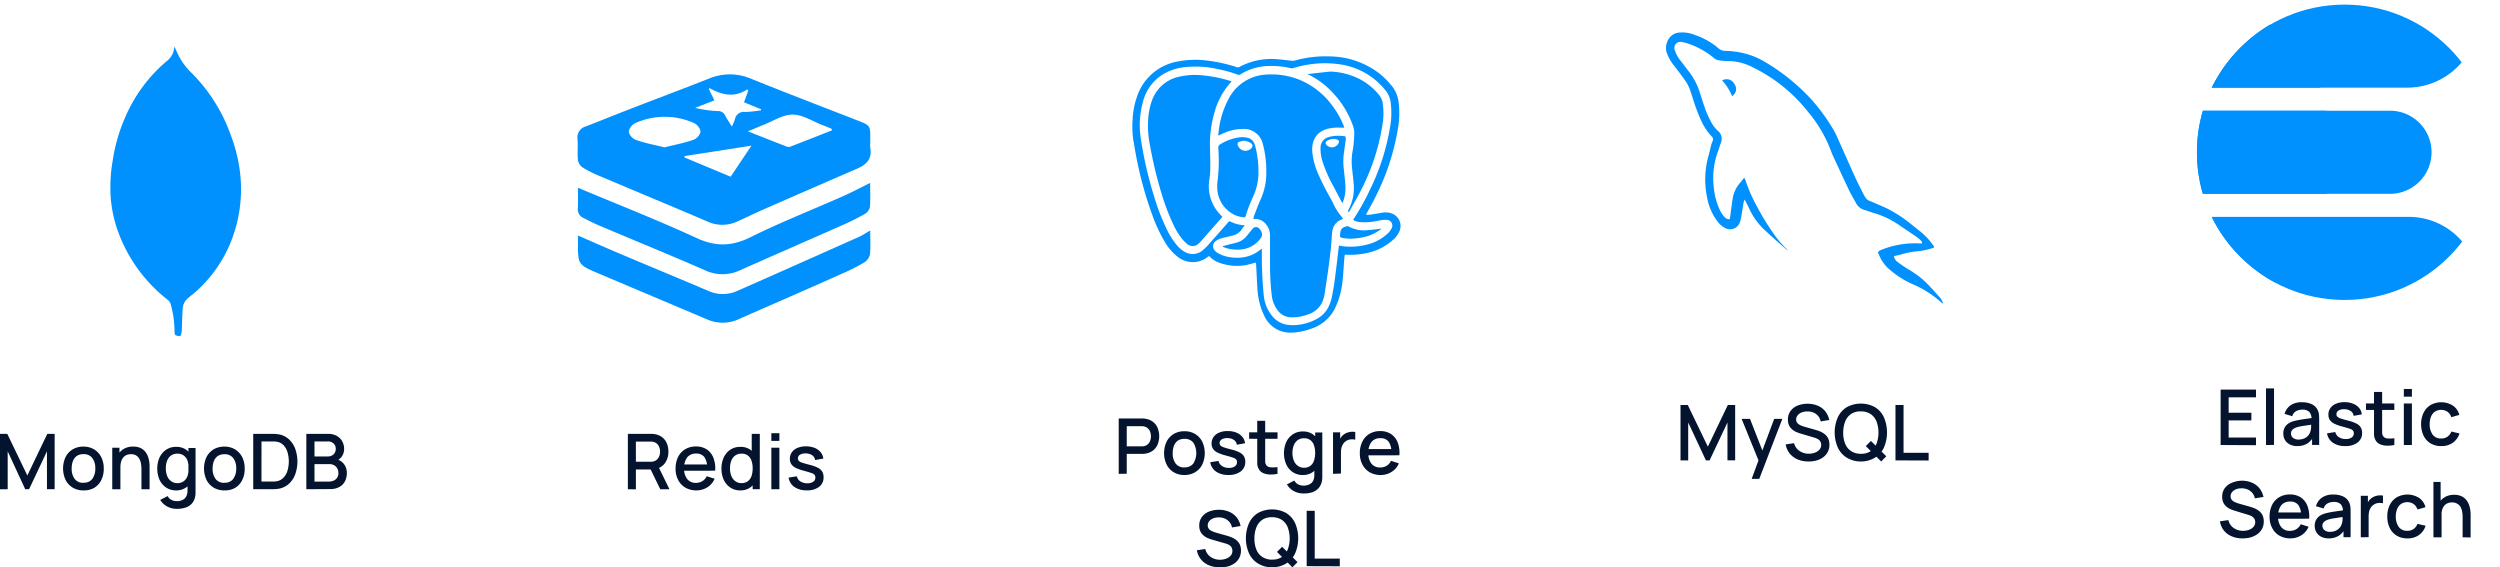 <svg xmlns="http://www.w3.org/2000/svg" xmlns:xlink="http://www.w3.org/1999/xlink" viewBox="0 0 650.1 147.52"><defs><style>.cls-1{fill:none;}.cls-2{fill:#0091ff;}.cls-3{clip-path:url(#clip-path);}.cls-4{fill:#04142E;}</style><clipPath id="clip-path"><circle class="cls-1" cx="609.69" cy="39.6" r="38.4"/></clipPath></defs><g id="Layer_2" data-name="Layer 2"><g id="Layer_1-2" data-name="Layer 1"><rect class="cls-1" x="4.68" y="11.5" width="80" height="80"/><path class="cls-2" d="M45.34,12.06l.8,1.75a16.88,16.88,0,0,0,3.51,5A43.13,43.13,0,0,1,60,35.11,40.62,40.62,0,0,1,62.54,46a36.89,36.89,0,0,1-2.63,17.2,35,35,0,0,1-8.27,12c-.91.86-1.92,1.61-2.87,2.44a3.73,3.73,0,0,0-1.26,2.64c-.13,1.89-.15,3.78-.24,5.67A5.43,5.43,0,0,1,47,87.21c0,.1-.23.15-.36.22s0,0-.08,0c-1.17-.27-1.15-.27-1.18-1.48a25.7,25.7,0,0,0-1-6.86,2.37,2.37,0,0,0-.84-1.18A39.67,39.67,0,0,1,30.18,58.69a34.19,34.19,0,0,1-1.4-7.43A40.18,40.18,0,0,1,29.27,42a44.19,44.19,0,0,1,3.19-11.28,39.29,39.29,0,0,1,11-14.91A5,5,0,0,0,45.34,12.06Z"/><rect class="cls-1" x="428.58" y="4" width="80" height="80"/><path class="cls-2" d="M503,64.34a17.12,17.12,0,0,1-4.35,1,22.32,22.32,0,0,0-4.38.85c-.59.17-1.19.28-1.8.43a2.59,2.59,0,0,0,1.12,1.61,30.27,30.27,0,0,0,2.79,1.88,23.64,23.64,0,0,1,4.33,3.22c.63.6,1.21,1.25,1.81,1.89s1.19,1.35,1.82,2a4.32,4.32,0,0,1,.95,1.75,3.57,3.57,0,0,1-.46-.29A25.9,25.9,0,0,0,497.58,74a23.73,23.73,0,0,1-5.93-3.68,9.62,9.62,0,0,1-2.94-3.85c-.1-.26-.24-.5-.35-.74.14-.5.54-.63.94-.79A23.43,23.43,0,0,1,499,63.29c.24,0,.49,0,.87,0-.1-.27-.12-.51-.26-.64a11.21,11.21,0,0,0-1.34-1.14c-1.47-1-3-2-4.45-3a22.35,22.35,0,0,0-6.6-3.13l-2.48-.82a3.46,3.46,0,0,1-2.05-1.66c-.64-1.18-1.34-2.34-1.92-3.56-1.28-2.66-2.5-5.34-3.74-8a20.57,20.57,0,0,1-.85-1.93,34.12,34.12,0,0,0-5.95-10.24,41.28,41.28,0,0,0-14.45-11.67,14.08,14.08,0,0,0-6.48-1.63,12.5,12.5,0,0,1-2.44-.21,2.52,2.52,0,0,1-1.18-.58,20.65,20.65,0,0,0-6.35-3.61,9.31,9.31,0,0,0-1.94-.54,1.58,1.58,0,0,0-1.87,2.12,8.69,8.69,0,0,0,1.64,2.92l2.1,2.75A17.25,17.25,0,0,1,442,24c.5,1.56,1,3.12,1.54,4.65a27,27,0,0,0,1.33,2.9A8.45,8.45,0,0,0,446.69,34a2.64,2.64,0,0,1,.85,3c-.3.88-.56,1.78-.89,2.64a19.89,19.89,0,0,0-1,9,17.28,17.28,0,0,0,1.78,6.38,7.11,7.11,0,0,0,1.08,1.48,1.48,1.48,0,0,0,1.29.49c.07-.46.15-.89.21-1.33.18-1.31.32-2.62.54-3.92a8.28,8.28,0,0,1,1.91-4.17c.36-.39.67-.82,1.08-1.33a3.42,3.42,0,0,1,.34.58,40,40,0,0,0,3,6.86,63.17,63.17,0,0,0,4.7,7.6,27.52,27.52,0,0,0,3.36,3.82,1.82,1.82,0,0,1-.28-.13,1.78,1.78,0,0,1-.27-.21c-1.7-1.51-3.41-3-5.09-4.56a17.78,17.78,0,0,1-4.52-6.13c-.29-.68-.67-1.33-1.1-2.17a3.81,3.81,0,0,0-.26.69c-.22,1.28-.41,2.55-.63,3.83a8,8,0,0,1-.35,1.38,2.69,2.69,0,0,1-3.8,1.52,5.54,5.54,0,0,1-2-1.7,14.65,14.65,0,0,1-2.75-6.37,22.94,22.94,0,0,1,.49-11.1c.2-.67.31-1.37.5-2.05a6.12,6.12,0,0,1,.45-1.35,1,1,0,0,0-.17-1.23C443.08,33.42,442,30.71,441,28c-.57-1.56-1-3.16-1.57-4.72a9.59,9.59,0,0,0-1.05-2.1c-.91-1.32-1.89-2.59-2.86-3.86a12,12,0,0,1-2-3.32,4.22,4.22,0,0,1,.36-3.8,3.54,3.54,0,0,1,2.76-1.73,8.62,8.62,0,0,1,4.05.6,18.91,18.91,0,0,1,6.14,3.45,2.68,2.68,0,0,0,1.83.71,22.47,22.47,0,0,1,4.75.6,20,20,0,0,1,5.66,2.34,52.41,52.41,0,0,1,12.24,10,50,50,0,0,1,5.6,7.8,27.45,27.45,0,0,1,1.3,2.74c1.4,3.1,2.76,6.21,4.17,9.31.59,1.31,1.25,2.58,1.89,3.86.25.51.53,1,.82,1.48a2.07,2.07,0,0,0,1.09.88c1.45.61,2.9,1.22,4.33,1.87a35.51,35.51,0,0,1,6.56,4.27c.77.58,1.48,1.22,2.25,1.79a17.46,17.46,0,0,1,3.44,3.69A2.84,2.84,0,0,1,503,64.34Z"/><path class="cls-2" d="M450.4,25a13.08,13.08,0,0,0-2.58-4.07,2.26,2.26,0,0,1,3.21.95A2.14,2.14,0,0,1,450.4,25Z"/><rect class="cls-1" x="289.11" y="7.5" width="80" height="80"/><path class="cls-2" d="M326.58,68.28c-1,.25-1.9.54-2.83.7a13.35,13.35,0,0,1-6.63-.64,6.39,6.39,0,0,1-2.7-1.78l-.49.34a6.2,6.2,0,0,1-4,1.26,6.48,6.48,0,0,1-3.63-1.34A13.28,13.28,0,0,1,303,63.07,38,38,0,0,1,299.68,56a96.37,96.37,0,0,1-3.88-13.61c-.42-2-.75-4-1.1-6a24.19,24.19,0,0,1-.17-5.38,19.83,19.83,0,0,1,1.08-5.7A13.61,13.61,0,0,1,306.2,16a23.7,23.7,0,0,1,7.61-.26,39.45,39.45,0,0,1,7.82,1.73.74.74,0,0,0,.66-.06,17.43,17.43,0,0,1,9.89-2c1.21.07,2.42.25,3.64.37a2.31,2.31,0,0,0,.74,0,30,30,0,0,1,9.38-1.11A21.57,21.57,0,0,1,358.55,19a20.75,20.75,0,0,1,3.53,3.54,8.38,8.38,0,0,1,1.64,4.27,22.81,22.81,0,0,1-.16,6.39,61.18,61.18,0,0,1-6.05,18.33c-.65,1.32-1.39,2.6-2.09,3.89-.06.13-.13.25-.22.42a7.41,7.41,0,0,0,1.85-.13c.85-.12,1.7-.3,2.55-.43a4.65,4.65,0,0,1,2,.13,3.46,3.46,0,0,1,2.24,4.88,6.21,6.21,0,0,1-1.64,2.12,14.48,14.48,0,0,1-6.29,3.28,20.36,20.36,0,0,1-5.72.55h-.51c0,.37-.09.7-.11,1-.15,1.91-.24,3.83-.44,5.74a21.57,21.57,0,0,1-1.71,6.6,10.42,10.42,0,0,1-6.54,5.92,16.25,16.25,0,0,1-5.06,1,7.4,7.4,0,0,1-7.1-4.47A18.15,18.15,0,0,1,327,75.36c-.15-2.2-.24-4.41-.36-6.62C326.61,68.59,326.59,68.43,326.58,68.28Zm25.3-11.11c.08-.12.13-.23.2-.33a65.21,65.21,0,0,0,4.23-7.63,58.81,58.81,0,0,0,5.2-16.36,20.93,20.93,0,0,0,.16-5.86,6.33,6.33,0,0,0-1.22-3.29,18.47,18.47,0,0,0-12.24-7,27.46,27.46,0,0,0-11.87,1,1.48,1.48,0,0,1-.78,0,22.14,22.14,0,0,0-5.56-.54,14.23,14.23,0,0,0-7.45,2.19.66.66,0,0,1-.65.07,35.2,35.2,0,0,0-5.13-1.44,26.6,26.6,0,0,0-8.94-.49,13.76,13.76,0,0,0-5.46,1.87,11.65,11.65,0,0,0-5.07,6.8,23.1,23.1,0,0,0-.6,10.19A102.36,102.36,0,0,0,300,50.72a57.79,57.79,0,0,0,3.36,8.8,19.61,19.61,0,0,0,2.7,4.27,7.55,7.55,0,0,0,1.86,1.61,4.29,4.29,0,0,0,1.93.64,4,4,0,0,0,2.95-1,14.54,14.54,0,0,0,1.53-1.51c1.66-1.86,3.3-3.74,4.95-5.61a5.55,5.55,0,0,1,.42-.42,9.78,9.78,0,0,0,4,1.09c-.3.38-.55.66-.75,1a3.94,3.94,0,0,1-2.59,1.7c-.3.06-.59.14-.89.22-.69.17-1.4.31-2.08.53a4.7,4.7,0,0,0-1.24.64,1.64,1.64,0,0,0-.22,2.51,2.71,2.71,0,0,0,.74.61,10.42,10.42,0,0,0,1.72.75,11.49,11.49,0,0,0,4,.45,9.14,9.14,0,0,0,5.27-2l.41-.31c0,.08.07.1.07.13s0,.33,0,.49a104.41,104.41,0,0,0,.51,11.73,10,10,0,0,0,2,4.93,6.34,6.34,0,0,0,4.79,2.56,12.91,12.91,0,0,0,6.71-1.46,7.22,7.22,0,0,0,3.58-3.87,9.54,9.54,0,0,0,.5-1.48c.27-1.28.52-2.57.71-3.86.37-2.67.69-5.34,1-8l.24-2c.48.08.9.16,1.32.21a17.11,17.11,0,0,0,6.25-.54,12,12,0,0,0,5.06-2.76,5.13,5.13,0,0,0,1-1.28,1.49,1.49,0,0,0-1.28-2.32,5.84,5.84,0,0,0-1.18.06c-.59.08-1.17.22-1.75.31a14,14,0,0,1-4.29.17A3,3,0,0,1,351.88,57.17Z"/><path class="cls-2" d="M349.6,33.2h-1a11.88,11.88,0,0,0-3.26.26c-3.08.8-4.29,3.1-4.1,6a18.49,18.49,0,0,0,1.69,6.09,66.51,66.51,0,0,0,3.16,6.18c.25.46.48.93.7,1.4a13.8,13.8,0,0,0,1.76,2.83c.23.29.46.59.73.92-.17.08-.28.15-.41.2a3.66,3.66,0,0,0-2.38,2.84c-.08.4-.1.82-.14,1.23-.09,1.09-.15,2.18-.26,3.27-.18,1.66-.37,3.32-.6,5-.34,2.43-.71,4.86-1.08,7.29a5.63,5.63,0,0,1-.17.68A6,6,0,0,1,340,81.8a11.33,11.33,0,0,1-4.43.71,4.36,4.36,0,0,1-3.3-1.79,7.79,7.79,0,0,1-1.55-3.79,65.81,65.81,0,0,1-.46-7.68c0-2.64,0-5.29,0-7.93a4.58,4.58,0,0,0-.93-2.86,3.66,3.66,0,0,0-3.06-1.53l-.27,0-.09-.06c.06-.23.11-.49.2-.74.52-1.33,1-2.69,1.59-4a17.37,17.37,0,0,0,1.54-5.69,31.45,31.45,0,0,0,0-3.76,29.18,29.18,0,0,0-.72-4.74c-.08-.33-.17-.66-.28-1a5,5,0,0,0-4.76-3.41,12.7,12.7,0,0,0-5.87,1.37l-.68.32s0,0-.12,0c0-.27,0-.54.07-.82a23.17,23.17,0,0,1,2.59-8.66,11.68,11.68,0,0,1,9.81-6.35,19.59,19.59,0,0,1,8.6,1.34,20.14,20.14,0,0,1,8.61,6.79,22.73,22.73,0,0,1,2.89,5.1c.05.13.1.27.14.4A1.19,1.19,0,0,1,349.6,33.2Z"/><path class="cls-2" d="M317.87,56.38l-.29.35-4.95,5.62a8.57,8.57,0,0,1-.77.82,2.25,2.25,0,0,1-3.37.09,10.36,10.36,0,0,1-1.38-1.5,17.37,17.37,0,0,1-1.9-3.18,56,56,0,0,1-3.14-8.19A110.58,110.58,0,0,1,299,37.58a25.48,25.48,0,0,1-.45-6.16,17.8,17.8,0,0,1,.93-5.06,9.57,9.57,0,0,1,7.33-6.45,18.14,18.14,0,0,1,5.35-.37A35.42,35.42,0,0,1,319.79,21c.13,0,.26.1.44.17a2.67,2.67,0,0,1-.19.28,18.82,18.82,0,0,0-4.25,7.88,29.65,29.65,0,0,0-1.16,8.83c.05,1.85.11,3.7.1,5.55a26,26,0,0,1-.25,3,10.56,10.56,0,0,0,3,9.26Z"/><path class="cls-2" d="M345.85,18.61a18.14,18.14,0,0,1,7.8,2,16.24,16.24,0,0,1,5.13,4.3,4.35,4.35,0,0,1,.81,2.14,17.39,17.39,0,0,1,0,4.78,56.08,56.08,0,0,1-5.71,17.69c-.83,1.69-1.81,3.3-2.72,5-.12.2-.25.39-.39.61-.22-.07-.31-.19-.21-.4a1.41,1.41,0,0,1,.13-.24A11.88,11.88,0,0,0,352,47.69c-.12-1.5-.33-3-.46-4.5a15.64,15.64,0,0,1,.13-3.55,30.67,30.67,0,0,0,.5-5,5.71,5.71,0,0,0-.3-1.8,24.11,24.11,0,0,0-4.93-8.33A21.63,21.63,0,0,0,340,19.26"/><path class="cls-2" d="M327.25,44.71a15.06,15.06,0,0,1-1.55,6.76,39.73,39.73,0,0,0-1.76,4.63c-.13.42-.14.44-.61.39a6.71,6.71,0,0,1-3.21-1.13,8,8,0,0,1-3.59-6.48,11.93,11.93,0,0,1,.12-2.15,42.89,42.89,0,0,0,.16-8.17,1,1,0,0,1,.53-1.05,12.5,12.5,0,0,1,5.24-1.83,5.76,5.76,0,0,1,1.71.12,2.55,2.55,0,0,1,2,1.8,17.61,17.61,0,0,1,.48,2A25.44,25.44,0,0,1,327.25,44.71Zm-3.86-8.11a6.54,6.54,0,0,0-1.08.26.66.66,0,0,0-.39,1,2.09,2.09,0,0,0,3.37.8c.6-.57.54-1.15-.18-1.55A4.05,4.05,0,0,0,323.39,36.6Z"/><path class="cls-2" d="M349.87,35.47a3.47,3.47,0,0,1,0,1.4c-.13,1.06-.3,2.1-.43,3.15a16.58,16.58,0,0,0,0,3.92c.14,1.36.3,2.71.4,4.07a10.09,10.09,0,0,1-.52,4.25c-.06.16-.13.32-.23.55a3.17,3.17,0,0,1-.2-.29l-2.24-4.24a37.24,37.24,0,0,1-2.65-6,10.75,10.75,0,0,1-.61-3.81,2.89,2.89,0,0,1,2.24-2.87A10,10,0,0,1,349.87,35.47Zm-2.85.65a4.17,4.17,0,0,0-1.74.38c-.7.36-.75.86-.15,1.38a1.92,1.92,0,0,0,3-.77.54.54,0,0,0-.34-.78A4.35,4.35,0,0,0,347,36.12Z"/><path class="cls-2" d="M318,64l1.29-.33c.83-.22,1.67-.41,2.5-.65a5.09,5.09,0,0,0,2.48-1.73c.35-.45.72-.9,1.08-1.34.13-.16.26-.3.39-.45a1.07,1.07,0,0,1,1.7-.06,2.12,2.12,0,0,1,.73,1.57,1.39,1.39,0,0,1-.27.85,7.13,7.13,0,0,1-5.73,3.05,10.39,10.39,0,0,1-3.09-.33c-.37-.11-.73-.26-1.1-.4Z"/><path class="cls-2" d="M359.28,59.44a11.05,11.05,0,0,1-3.78,2,16.17,16.17,0,0,1-4.74.62,10.8,10.8,0,0,1-1.7-.2c-.58-.11-.64-.23-.59-.82a4.82,4.82,0,0,1,.1-.75,1.56,1.56,0,0,1,1.1-1.28,5.61,5.61,0,0,1,.62-.18.62.62,0,0,1,.4.06,8.22,8.22,0,0,0,5.21.92C357,59.76,358.07,59.59,359.28,59.44Z"/><rect class="cls-1" x="570.1" width="80" height="80"/><g class="cls-3"><path class="cls-2" d="M626.14,22.79H573.69a2.41,2.41,0,0,1-2.4-2.4V3.59a2.41,2.41,0,0,1,2.4-2.4H642.1a2.41,2.41,0,0,1,2.4,2.4v.84A18.52,18.52,0,0,1,626.14,22.79Z"/></g><g class="cls-3"><path class="cls-2" d="M644.62,78H571.53V56.4h54.85a18.23,18.23,0,0,1,18.24,18.24Z"/></g><g class="cls-3"><path class="cls-2" d="M621.82,50.4H567.45V28.79h54.37a10.81,10.81,0,0,1,0,21.61Z"/></g><g class="cls-3"><path class="cls-2" d="M604.89,28.79H569.37V50.4h35.52a42.94,42.94,0,0,0,1.32-10.8A43,43,0,0,0,604.89,28.79Z"/></g><path class="cls-2" d="M590.37,6.35a39.52,39.52,0,0,0-15.24,16.44h28.32A41.77,41.77,0,0,0,590.37,6.35Z"/><path class="cls-2" d="M591.57,73.44a42.82,42.82,0,0,0,12.72-17H575.13A39.54,39.54,0,0,0,591.57,73.44Z"/><rect class="cls-1" x="148.43" y="11.5" width="80" height="80"/><path class="cls-2" d="M226.3,37.3a5.35,5.35,0,0,0,0,1.06c.57,2.93-1,4.46-3.46,5.52q-12.25,5.29-24.48,10.66c-2.26,1-4.47,2.09-6.72,3.09a9.19,9.19,0,0,1-7.61,0c-9.35-4-18.73-7.88-28.08-11.85a29.66,29.66,0,0,1-4.57-2.31,3,3,0,0,1-1.11-2c-.16-1.75.06-3.53-.09-5.28a2.94,2.94,0,0,1,2.18-3.32c3.65-1.42,7.29-2.9,10.94-4.31,7-2.73,14.11-5.37,21.12-8.15a14,14,0,0,1,11,.11c9.14,3.69,18.34,7.22,27.53,10.79,3.35,1.31,3.36,1.29,3.36,4.86Zm-53.45,1c2.54-.63,5.05-1.11,7.44-1.93a3.13,3.13,0,0,0,1.89-2.17,3.18,3.18,0,0,0-1.8-2.24,18.69,18.69,0,0,0-15.07,0,3.23,3.23,0,0,0-1.82,2.24,3.12,3.12,0,0,0,1.88,2.19C167.77,37.23,170.28,37.7,172.85,38.33Zm43.45-4.42v-.36c-.82-.35-1.63-.71-2.46-1-2.57-1-5.16-2.74-7.74-2.73s-5.16,1.76-7.74,2.76c-1.19.46-2.36,1-3.9,1.59,3.65,1.45,6.91,2.75,10.18,4a1.3,1.3,0,0,0,.87,0C209.11,36.75,212.71,35.33,216.3,33.91Zm-20.9,4L178,40.59l0,.36,12,5ZM185.77,26.1l-5,1.94a28,28,0,0,0,5.86.84A2,2,0,0,1,188.55,30c.48.92,1.07,1.79,1.76,2.91a13.7,13.7,0,0,0,.79-1.85,2.36,2.36,0,0,1,2.72-1.94,31.44,31.44,0,0,0,4.07-.44V28.4l-4.42-1.8,1.09-3-.19-.39c-3.37,2.26-6.66,1.52-9.92-.33l-.06.42Z"/><path class="cls-2" d="M226.29,59.94c0,2.18.14,4.2-.06,6.19a3.29,3.29,0,0,1-1.44,2.09,53.26,53.26,0,0,1-5.64,2.86c-8.92,4-17.87,7.86-26.8,11.8a10,10,0,0,1-8.32.24c-9.45-4-18.92-8-28.37-12-5.37-2.28-5.37-2.29-5.37-8.1V61.24c4.55,2,9.11,4,13.7,5.91,6.71,2.84,13.46,5.62,20.17,8.48a9.19,9.19,0,0,0,7.61,0q15.54-6.86,31-13.77C224,61.39,225,60.68,226.29,59.94Z"/><path class="cls-2" d="M150.29,48.82c10.33,4.34,20.77,8.43,30.93,13.11,5,2.29,9.16,2.12,14-.28,7.84-3.88,16-7.09,24-10.63,2.36-1.05,4.66-2.27,7.05-3.45,0,2,.11,4.18-.06,6.31a2.86,2.86,0,0,1-1.39,1.8c-2,1.11-4,2.12-6.06,3-8.78,3.89-17.6,7.71-26.37,11.62a10.66,10.66,0,0,1-9.15-.06c-9-3.93-18.16-7.67-27.24-11.51-1.48-.62-2.92-1.36-4.35-2.09a2.37,2.37,0,0,1-1.39-2.44C150.35,52.34,150.29,50.44,150.29,48.82Z"/><path class="cls-4" d="M0,127.22v-14.4H1.89l5.22,10.83,5.19-10.83h1.91v14.39h-2v-9.85l-4.65,9.86h-1L2,117.36v9.86Z"/><path class="cls-4" d="M21.7,127.52a5.23,5.23,0,0,1-2.81-.73,4.93,4.93,0,0,1-1.84-2,7.11,7.11,0,0,1,0-5.94,5,5,0,0,1,1.85-2,5.35,5.35,0,0,1,2.78-.71,5.23,5.23,0,0,1,2.81.73,5,5,0,0,1,1.84,2,6.47,6.47,0,0,1,.65,3,6.37,6.37,0,0,1-.66,3,4.84,4.84,0,0,1-1.84,2A5.22,5.22,0,0,1,21.7,127.52Zm0-2a2.67,2.67,0,0,0,2.31-1,4.42,4.42,0,0,0,.77-2.69A4.34,4.34,0,0,0,24,119.1a2.72,2.72,0,0,0-2.3-1,3,3,0,0,0-1.73.47,2.89,2.89,0,0,0-1,1.31,5.29,5.29,0,0,0-.33,1.94,4.37,4.37,0,0,0,.78,2.72A2.7,2.7,0,0,0,21.7,125.55Z"/><path class="cls-4" d="M29.19,127.22v-10.8h1.87v3.12h.25v7.68Zm7.59,0v-5.31a7.36,7.36,0,0,0-.11-1.3,4,4,0,0,0-.4-1.23,2.3,2.3,0,0,0-.83-.92,2.51,2.51,0,0,0-1.39-.35,3.11,3.11,0,0,0-1.06.18,2.35,2.35,0,0,0-.87.6,2.93,2.93,0,0,0-.6,1.08,5.52,5.52,0,0,0-.21,1.63l-1.3-.49a5.81,5.81,0,0,1,.55-2.6,4.13,4.13,0,0,1,1.58-1.75,4.7,4.7,0,0,1,2.49-.63,4.38,4.38,0,0,1,1.88.36,3.49,3.49,0,0,1,1.24.94,4.63,4.63,0,0,1,.72,1.28,6.36,6.36,0,0,1,.34,1.35,8.76,8.76,0,0,1,.09,1.16v6Z"/><path class="cls-4" d="M45.79,127.52a4.53,4.53,0,0,1-2.61-.75,5,5,0,0,1-1.69-2,7,7,0,0,1-.59-2.91,6.83,6.83,0,0,1,.6-2.92,4.93,4.93,0,0,1,1.71-2,4.61,4.61,0,0,1,2.62-.74,4.34,4.34,0,0,1,2.57.74,4.56,4.56,0,0,1,1.58,2,8.11,8.11,0,0,1,0,5.82,4.65,4.65,0,0,1-1.59,2A4.3,4.3,0,0,1,45.79,127.52Zm.16,4.8a5.38,5.38,0,0,1-1.69-.27,4.94,4.94,0,0,1-1.48-.8A4.32,4.32,0,0,1,41.67,130l1.93-1a2.18,2.18,0,0,0,1,1,3.1,3.1,0,0,0,1.37.32,3.38,3.38,0,0,0,1.52-.32,2.06,2.06,0,0,0,.95-.94,3.22,3.22,0,0,0,.32-1.56v-3H49v-8h1.85v11.09c0,.28,0,.56,0,.82a7,7,0,0,1-.11.78,3.77,3.77,0,0,1-.88,1.8A3.85,3.85,0,0,1,48.21,132,6.92,6.92,0,0,1,46,132.32Zm.13-6.69a2.68,2.68,0,0,0,1.68-.49,2.84,2.84,0,0,0,1-1.35,6.68,6.68,0,0,0,0-4,2.83,2.83,0,0,0-1-1.34,2.59,2.59,0,0,0-1.61-.48,2.76,2.76,0,0,0-1.71.51,3,3,0,0,0-1,1.37,5.52,5.52,0,0,0-.32,1.92,5.58,5.58,0,0,0,.32,1.93,3.13,3.13,0,0,0,1,1.38A2.63,2.63,0,0,0,46.08,125.63Z"/><path class="cls-4" d="M58.35,127.52a5.23,5.23,0,0,1-2.81-.73,4.93,4.93,0,0,1-1.84-2,7.11,7.11,0,0,1,0-5.94,5,5,0,0,1,1.85-2,5.35,5.35,0,0,1,2.78-.71,5.23,5.23,0,0,1,2.81.73,5,5,0,0,1,1.84,2,6.47,6.47,0,0,1,.65,3,6.37,6.37,0,0,1-.66,3,4.84,4.84,0,0,1-1.84,2A5.22,5.22,0,0,1,58.35,127.52Zm0-2a2.67,2.67,0,0,0,2.31-1,4.42,4.42,0,0,0,.77-2.69,4.34,4.34,0,0,0-.78-2.71,2.72,2.72,0,0,0-2.3-1,3,3,0,0,0-1.73.47,2.89,2.89,0,0,0-1,1.31,5.29,5.29,0,0,0-.33,1.94,4.37,4.37,0,0,0,.78,2.72A2.7,2.7,0,0,0,58.35,125.55Z"/><path class="cls-4" d="M65.85,127.22v-14.4H71.1a8.61,8.61,0,0,1,1.05.08A5.17,5.17,0,0,1,75,114.12a6.26,6.26,0,0,1,1.75,2.53,9.92,9.92,0,0,1,0,6.74A6.13,6.13,0,0,1,75,125.92a5.17,5.17,0,0,1-2.84,1.21,8.61,8.61,0,0,1-1.05.08H65.85Zm2.14-2h2.37l.81,0a6.32,6.32,0,0,0,.83-.08,3.11,3.11,0,0,0,1.78-1,4.41,4.41,0,0,0,1-1.83,8.34,8.34,0,0,0,.32-2.32,8.11,8.11,0,0,0-.33-2.36,4.57,4.57,0,0,0-1-1.82,3.05,3.05,0,0,0-1.76-.93,4.91,4.91,0,0,0-.84-.09H68Z"/><path class="cls-4" d="M79.66,127.22v-14.4h5.66a4.43,4.43,0,0,1,2.3.56,3.65,3.65,0,0,1,1.4,1.44,4,4,0,0,1,.47,1.87,3.53,3.53,0,0,1-.59,2,2.91,2.91,0,0,1-1.57,1.16l0-.49a3.62,3.62,0,0,1,2.12,1.32,3.76,3.76,0,0,1,.74,2.3,4.57,4.57,0,0,1-.51,2.21,3.45,3.45,0,0,1-1.47,1.46,4.8,4.8,0,0,1-2.33.53Zm2.12-8.52h3.51a2.21,2.21,0,0,0,1-.24,1.73,1.73,0,0,0,.74-.68,1.92,1.92,0,0,0,.28-1.07,1.85,1.85,0,0,0-.56-1.38,2.06,2.06,0,0,0-1.5-.54H81.78Zm0,6.53h3.76a2.89,2.89,0,0,0,1.27-.27,2.05,2.05,0,0,0,.89-.78A2.11,2.11,0,0,0,88,123a2.45,2.45,0,0,0-.29-1.18,2.11,2.11,0,0,0-.82-.83,2.49,2.49,0,0,0-1.25-.3H81.78Z"/><path class="cls-4" d="M163.27,127.22v-14.4h6.34a5.6,5.6,0,0,1,.59.07,4.26,4.26,0,0,1,2,.82,3.89,3.89,0,0,1,1.21,1.59,5.6,5.6,0,0,1,.4,2.12,5,5,0,0,1-.88,3,3.93,3.93,0,0,1-2.64,1.56l-.85.1h-4.08v5.17Zm2.09-7.15H169l.44,0a3.31,3.31,0,0,0,.47-.07,2.07,2.07,0,0,0,1-.56,2.47,2.47,0,0,0,.56-.93,3.39,3.39,0,0,0,0-2.12,2.47,2.47,0,0,0-.56-.93,2.06,2.06,0,0,0-1-.55,2.31,2.31,0,0,0-.47-.08l-.44,0h-3.65Zm6.33,7.15-2.84-5.86,2.11-.54,3.12,6.4Z"/><path class="cls-4" d="M181.07,127.52a5.53,5.53,0,0,1-2.83-.71,4.85,4.85,0,0,1-1.89-2,6.12,6.12,0,0,1-.67-2.93,6.71,6.71,0,0,1,.66-3.07,4.83,4.83,0,0,1,1.86-2,5.31,5.31,0,0,1,2.77-.71,5,5,0,0,1,2.81.76,4.61,4.61,0,0,1,1.73,2.18,7.49,7.49,0,0,1,.46,3.35h-2.09v-.76a4.63,4.63,0,0,0-.72-2.78,2.5,2.5,0,0,0-2.11-.9,2.82,2.82,0,0,0-2.36,1,4.47,4.47,0,0,0-.79,2.86,4.23,4.23,0,0,0,.79,2.75,2.75,2.75,0,0,0,2.28,1,3.09,3.09,0,0,0,1.69-.45,3,3,0,0,0,1.12-1.27l2.05.65a4.83,4.83,0,0,1-1.91,2.24A5.33,5.33,0,0,1,181.07,127.52Zm-3.85-5.11v-1.63h7.71v1.63Z"/><path class="cls-4" d="M192.5,127.52a4.51,4.51,0,0,1-2.61-.75,4.89,4.89,0,0,1-1.69-2,7,7,0,0,1-.59-2.91,6.83,6.83,0,0,1,.6-2.92,5,5,0,0,1,1.7-2,4.64,4.64,0,0,1,2.63-.74,4.34,4.34,0,0,1,2.57.74,4.56,4.56,0,0,1,1.58,2,8.11,8.11,0,0,1,0,5.82,4.65,4.65,0,0,1-1.59,2A4.3,4.3,0,0,1,192.5,127.52Zm.29-1.89a2.72,2.72,0,0,0,1.68-.49,2.84,2.84,0,0,0,.95-1.35,6,6,0,0,0,.3-2,5.72,5.72,0,0,0-.31-2,2.75,2.75,0,0,0-.94-1.34,2.59,2.59,0,0,0-1.61-.48,2.72,2.72,0,0,0-1.71.51,3,3,0,0,0-1,1.37,5.52,5.52,0,0,0-.32,1.92,5.58,5.58,0,0,0,.32,1.93,3.13,3.13,0,0,0,1,1.38A2.63,2.63,0,0,0,192.79,125.63Zm2.93,1.59v-7.77h-.24v-6.63h2.1v14.4Z"/><path class="cls-4" d="M200.58,114.65v-2h2.09v2Zm0,12.57v-10.8h2.09v10.8Z"/><path class="cls-4" d="M209.8,127.51a5.44,5.44,0,0,1-3.21-.87,3.61,3.61,0,0,1-1.52-2.45l2.14-.33a2.11,2.11,0,0,0,.92,1.32,3.16,3.16,0,0,0,1.81.49,2.55,2.55,0,0,0,1.53-.4,1.29,1.29,0,0,0,.56-1.1,1.09,1.09,0,0,0-.2-.67A1.82,1.82,0,0,0,211,123q-.63-.22-1.89-.57a11,11,0,0,1-2.21-.78,2.8,2.8,0,0,1-1.16-1,2.47,2.47,0,0,1-.34-1.34,2.86,2.86,0,0,1,.52-1.71,3.29,3.29,0,0,1,1.46-1.13,5.61,5.61,0,0,1,2.22-.4,5.92,5.92,0,0,1,2.21.39,4,4,0,0,1,1.57,1.1,3.18,3.18,0,0,1,.72,1.68l-2.14.39a1.8,1.8,0,0,0-.73-1.23,2.93,2.93,0,0,0-1.61-.49,2.74,2.74,0,0,0-1.54.31,1.09,1.09,0,0,0-.59,1,.88.88,0,0,0,.22.61,2.1,2.1,0,0,0,.88.48c.43.15,1.07.34,1.92.55a10.35,10.35,0,0,1,2.16.77,2.86,2.86,0,0,1,1.14,1,2.77,2.77,0,0,1,.35,1.42A3,3,0,0,1,213,126.6,5.06,5.06,0,0,1,209.8,127.51Z"/><path class="cls-4" d="M290.91,123.22v-14.4h6.34a5,5,0,0,1,.59.07,4.34,4.34,0,0,1,2,.82,3.87,3.87,0,0,1,1.2,1.59,5.84,5.84,0,0,1,0,4.25,3.87,3.87,0,0,1-1.2,1.59,4.34,4.34,0,0,1-2,.82,5.11,5.11,0,0,1-.59.06l-.52,0H293v5.17Zm2.09-7.15h3.65l.45,0a3.17,3.17,0,0,0,.46-.07,2,2,0,0,0,1-.56,2.35,2.35,0,0,0,.56-.93,3.39,3.39,0,0,0,0-2.12,2.35,2.35,0,0,0-.56-.93,2,2,0,0,0-1-.55,2.21,2.21,0,0,0-.46-.08l-.45,0H293Z"/><path class="cls-4" d="M308,123.52a5.25,5.25,0,0,1-2.81-.73,4.9,4.9,0,0,1-1.83-2,7.06,7.06,0,0,1,0-5.94,5,5,0,0,1,1.85-2,5.37,5.37,0,0,1,2.78-.71,5.23,5.23,0,0,1,2.81.73,4.89,4.89,0,0,1,1.84,2,7.06,7.06,0,0,1,0,5.92,4.86,4.86,0,0,1-1.85,2A5.22,5.22,0,0,1,308,123.52Zm0-2a2.69,2.69,0,0,0,2.32-1,5.15,5.15,0,0,0,0-5.4,2.75,2.75,0,0,0-2.31-1,3,3,0,0,0-1.73.47,2.89,2.89,0,0,0-1,1.31,5.29,5.29,0,0,0-.33,1.94,4.37,4.37,0,0,0,.78,2.72A2.7,2.7,0,0,0,308,121.55Z"/><path class="cls-4" d="M319.44,123.51a5.48,5.48,0,0,1-3.21-.87,3.68,3.68,0,0,1-1.52-2.45l2.14-.33a2.13,2.13,0,0,0,.93,1.32,3.1,3.1,0,0,0,1.8.49,2.56,2.56,0,0,0,1.54-.4,1.28,1.28,0,0,0,.55-1.1,1.09,1.09,0,0,0-.19-.67,1.8,1.8,0,0,0-.82-.48q-.62-.22-1.89-.57a10.92,10.92,0,0,1-2.2-.78,2.73,2.73,0,0,1-1.16-1,2.47,2.47,0,0,1-.35-1.34,2.93,2.93,0,0,1,.52-1.71,3.38,3.38,0,0,1,1.47-1.13,5.59,5.59,0,0,1,2.21-.4,5.85,5.85,0,0,1,2.21.39,3.94,3.94,0,0,1,1.57,1.1,3.18,3.18,0,0,1,.72,1.68l-2.14.39a1.73,1.73,0,0,0-.73-1.23,2.9,2.9,0,0,0-1.61-.49,2.78,2.78,0,0,0-1.54.31,1.11,1.11,0,0,0-.59,1,.89.89,0,0,0,.23.61,2.12,2.12,0,0,0,.87.48c.44.15,1.08.34,1.92.55a9.94,9.94,0,0,1,2.16.77,2.83,2.83,0,0,1,1.15,1,2.77,2.77,0,0,1,.34,1.42,3,3,0,0,1-1.16,2.51A5.09,5.09,0,0,1,319.44,123.51Z"/><path class="cls-4" d="M324.83,114.1v-1.68h7.38v1.68Zm7.38,9.12a9.11,9.11,0,0,1-2,.17,4.63,4.63,0,0,1-1.75-.38,2.38,2.38,0,0,1-1.16-1.1,3.12,3.12,0,0,1-.37-1.37c0-.46,0-1,0-1.57v-9.55H329v9.45c0,.43,0,.81,0,1.13a1.67,1.67,0,0,0,.2.81,1.4,1.4,0,0,0,1.15.7,7.33,7.33,0,0,0,1.84-.06Z"/><path class="cls-4" d="M338.77,123.52a4.5,4.5,0,0,1-2.6-.75,4.82,4.82,0,0,1-1.69-2,7.38,7.38,0,0,1,0-5.83,4.93,4.93,0,0,1,1.71-2,4.61,4.61,0,0,1,2.62-.74,4.39,4.39,0,0,1,2.58.74,4.7,4.7,0,0,1,1.58,2,7.66,7.66,0,0,1,.53,2.91,7.47,7.47,0,0,1-.54,2.91,4.65,4.65,0,0,1-1.59,2A4.28,4.28,0,0,1,338.77,123.52Zm.16,4.8a5.28,5.28,0,0,1-1.68-.27,4.87,4.87,0,0,1-1.49-.8,4.63,4.63,0,0,1-1.11-1.29l1.93-1a2.22,2.22,0,0,0,1,1,3.13,3.13,0,0,0,1.37.32,3.38,3.38,0,0,0,1.52-.32,2.13,2.13,0,0,0,1-.94,3.34,3.34,0,0,0,.31-1.56v-3H342v-8h1.85v11.09c0,.28,0,.56,0,.82a7,7,0,0,1-.11.78,3.75,3.75,0,0,1-.87,1.8,4,4,0,0,1-1.64,1.06A6.92,6.92,0,0,1,338.93,128.32Zm.13-6.69a2.68,2.68,0,0,0,1.68-.49,2.78,2.78,0,0,0,.95-1.35,6.68,6.68,0,0,0,0-4,2.89,2.89,0,0,0-.94-1.34,2.62,2.62,0,0,0-1.62-.48,2.76,2.76,0,0,0-1.71.51,3,3,0,0,0-1,1.37,5.3,5.3,0,0,0-.33,1.92,5.35,5.35,0,0,0,.33,1.93,3,3,0,0,0,1,1.38A2.6,2.6,0,0,0,339.06,121.63Z"/><path class="cls-4" d="M346.64,123.22v-10.8h1.86V115l-.26-.34a4,4,0,0,1,.52-1,2.93,2.93,0,0,1,.74-.71,3.2,3.2,0,0,1,.92-.47,4.47,4.47,0,0,1,1-.2,4.31,4.31,0,0,1,1,.06v2a3.41,3.41,0,0,0-1.17-.08,2.65,2.65,0,0,0-1.19.41,2.54,2.54,0,0,0-.8.8,3.31,3.31,0,0,0-.43,1,5.37,5.37,0,0,0-.13,1.22v5.45Z"/><path class="cls-4" d="M359,123.52a5.52,5.52,0,0,1-2.82-.71,4.85,4.85,0,0,1-1.89-2,6.12,6.12,0,0,1-.68-2.93,6.59,6.59,0,0,1,.67-3.07,4.81,4.81,0,0,1,1.85-2,5.33,5.33,0,0,1,2.77-.71,5,5,0,0,1,2.81.76,4.69,4.69,0,0,1,1.74,2.18,7.64,7.64,0,0,1,.45,3.35h-2.09v-.76a4.63,4.63,0,0,0-.71-2.78,2.52,2.52,0,0,0-2.12-.9,2.84,2.84,0,0,0-2.36,1,4.47,4.47,0,0,0-.79,2.86,4.23,4.23,0,0,0,.79,2.75,2.78,2.78,0,0,0,2.28,1,3.15,3.15,0,0,0,1.7-.45,3,3,0,0,0,1.11-1.27l2.05.65a4.77,4.77,0,0,1-1.91,2.24A5.28,5.28,0,0,1,359,123.52Zm-3.85-5.11v-1.63h7.71v1.63Z"/><path class="cls-4" d="M317.13,147.52a6.94,6.94,0,0,1-2.79-.54,5.09,5.09,0,0,1-3.1-3.89l2.18-.33a3.42,3.42,0,0,0,1.38,2.05,4.18,4.18,0,0,0,2.45.74,4.34,4.34,0,0,0,1.6-.28,2.77,2.77,0,0,0,1.18-.79,1.84,1.84,0,0,0,.44-1.23,1.67,1.67,0,0,0-.13-.69A1.8,1.8,0,0,0,320,142a2.39,2.39,0,0,0-.57-.39,5,5,0,0,0-.74-.28L315,140.27a9.45,9.45,0,0,1-1.1-.42,4,4,0,0,1-1-.67,3.21,3.21,0,0,1-.76-1,3.5,3.5,0,0,1-.29-1.49,3.68,3.68,0,0,1,.69-2.26,4.25,4.25,0,0,1,1.85-1.4,7.07,7.07,0,0,1,2.62-.47,6.8,6.8,0,0,1,2.62.52,5,5,0,0,1,1.92,1.43,5.29,5.29,0,0,1,1.05,2.27l-2.24.38a3,3,0,0,0-.64-1.4,3.25,3.25,0,0,0-1.2-.9,3.89,3.89,0,0,0-1.54-.32,3.83,3.83,0,0,0-1.46.24,2.51,2.51,0,0,0-1.06.73,1.59,1.59,0,0,0-.4,1.08,1.37,1.37,0,0,0,.35,1,2.33,2.33,0,0,0,.87.58,6.9,6.9,0,0,0,1,.36l2.66.75c.34.09.71.22,1.14.37a5.66,5.66,0,0,1,1.23.66,3.41,3.41,0,0,1,1,1.11,3.57,3.57,0,0,1,.39,1.75,4,4,0,0,1-.44,1.91,4,4,0,0,1-1.2,1.38,5.57,5.57,0,0,1-1.77.84A7.63,7.63,0,0,1,317.13,147.52Z"/><path class="cls-4" d="M330.79,147.52a6.83,6.83,0,0,1-3.68-1,6.06,6.06,0,0,1-2.32-2.63,9.89,9.89,0,0,1,0-7.84,6.09,6.09,0,0,1,2.32-2.64,7.67,7.67,0,0,1,7.36,0,6.09,6.09,0,0,1,2.32,2.64,10,10,0,0,1,0,7.84,6.06,6.06,0,0,1-2.32,2.63A6.85,6.85,0,0,1,330.79,147.52Zm0-2a4.3,4.3,0,0,0,2.55-.68,4.24,4.24,0,0,0,1.52-1.94,8.44,8.44,0,0,0,0-5.78,4.23,4.23,0,0,0-1.52-1.92,4.53,4.53,0,0,0-2.55-.7,4.32,4.32,0,0,0-2.54.67,4.19,4.19,0,0,0-1.53,1.94,7.82,7.82,0,0,0-.52,2.9,7.49,7.49,0,0,0,.5,2.88,4.12,4.12,0,0,0,1.54,1.93A4.53,4.53,0,0,0,330.79,145.53Zm5.28,2-4-4,1.34-1.34,4,4Z"/><path class="cls-4" d="M339.79,147.22v-14.4h2.09v12.43h6.52v2Z"/><path class="cls-4" d="M437,119.72v-14.4h1.89l5.22,10.83,5.19-10.83h1.91v14.39h-2v-9.85l-4.65,9.86h-.95L439,109.86v9.86Z"/><path class="cls-4" d="M455.51,124.52l2.09-5.69,0,1.68-4.71-11.59h2.18l3.52,9H458l3.36-9h2.12l-6,15.6Z"/><path class="cls-4" d="M470.24,120a6.94,6.94,0,0,1-2.79-.54,5.09,5.09,0,0,1-3.1-3.89l2.18-.33a3.42,3.42,0,0,0,1.38,2,4.18,4.18,0,0,0,2.45.74,4.34,4.34,0,0,0,1.6-.28,2.77,2.77,0,0,0,1.18-.79,1.84,1.84,0,0,0,.44-1.23,1.67,1.67,0,0,0-.13-.69,1.8,1.8,0,0,0-.37-.53,2.39,2.39,0,0,0-.57-.39,5,5,0,0,0-.74-.28l-3.69-1.09a9.45,9.45,0,0,1-1.1-.42,4,4,0,0,1-1-.67,3.21,3.21,0,0,1-.76-1,3.5,3.5,0,0,1-.29-1.49,3.68,3.68,0,0,1,.69-2.26,4.25,4.25,0,0,1,1.85-1.4,7.07,7.07,0,0,1,2.62-.47,6.76,6.76,0,0,1,2.62.52,5,5,0,0,1,1.92,1.43,5.29,5.29,0,0,1,1.05,2.27l-2.24.38a3,3,0,0,0-.64-1.4,3.17,3.17,0,0,0-1.2-.9A3.89,3.89,0,0,0,470,107a3.83,3.83,0,0,0-1.46.24,2.51,2.51,0,0,0-1.06.73,1.59,1.59,0,0,0-.4,1.08,1.37,1.37,0,0,0,.35,1,2.42,2.42,0,0,0,.87.58,6.9,6.9,0,0,0,1,.36l2.66.75c.34.09.71.22,1.14.37a5.66,5.66,0,0,1,1.23.66,3.41,3.41,0,0,1,1,1.11,3.57,3.57,0,0,1,.39,1.75,3.9,3.9,0,0,1-.44,1.91,4,4,0,0,1-1.2,1.38,5.57,5.57,0,0,1-1.77.84A7.63,7.63,0,0,1,470.24,120Z"/><path class="cls-4" d="M483.9,120a6.85,6.85,0,0,1-3.68-1,6.06,6.06,0,0,1-2.32-2.63,9.89,9.89,0,0,1,0-7.84,6.09,6.09,0,0,1,2.32-2.64,7.67,7.67,0,0,1,7.36,0,6.09,6.09,0,0,1,2.32,2.64,10,10,0,0,1,0,7.84,6.06,6.06,0,0,1-2.32,2.63A6.85,6.85,0,0,1,483.9,120Zm0-2a4.3,4.3,0,0,0,2.55-.68,4.24,4.24,0,0,0,1.52-1.94,8.44,8.44,0,0,0,0-5.78,4.23,4.23,0,0,0-1.52-1.92,4.53,4.53,0,0,0-2.55-.7,4.34,4.34,0,0,0-2.54.67,4.19,4.19,0,0,0-1.53,1.94,7.82,7.82,0,0,0-.52,2.9,7.49,7.49,0,0,0,.5,2.88,4.18,4.18,0,0,0,1.54,1.93A4.53,4.53,0,0,0,483.9,118Zm5.28,2-4-4,1.34-1.34,4,4Z"/><path class="cls-4" d="M492.9,119.72v-14.4H495v12.43h6.52v2Z"/><path class="cls-4" d="M577.45,115.72v-14.4h9.2v2h-7.11v4h5.91v2h-5.91v4.45h7.11v2Z"/><path class="cls-4" d="M589.25,115.72V101h2.09v14.7Z"/><path class="cls-4" d="M597.39,116a4.09,4.09,0,0,1-2-.45,3,3,0,0,1-1.23-1.18,3.16,3.16,0,0,1-.41-1.61,3.25,3.25,0,0,1,.29-1.44,2.82,2.82,0,0,1,.86-1.06,4.59,4.59,0,0,1,1.4-.7,16,16,0,0,1,1.63-.37c.6-.11,1.24-.21,1.91-.3l2-.28-.76.42a2.7,2.7,0,0,0-.54-1.89,2.46,2.46,0,0,0-1.9-.61,3.17,3.17,0,0,0-1.56.39,2.1,2.1,0,0,0-1,1.31l-2-.6a4,4,0,0,1,1.52-2.21,5,5,0,0,1,3-.82,6,6,0,0,1,2.52.49,3.18,3.18,0,0,1,1.58,1.57,3.35,3.35,0,0,1,.32,1.12,12.59,12.59,0,0,1,.06,1.27v6.65h-1.85v-2.47l.36.32a4.57,4.57,0,0,1-1.71,1.84A4.9,4.9,0,0,1,597.39,116Zm.37-1.71a3.45,3.45,0,0,0,1.53-.32,3,3,0,0,0,1-.8,2.58,2.58,0,0,0,.51-1,3.92,3.92,0,0,0,.19-1.08q0-.6,0-1l.68.25-1.8.27-1.47.23a9,9,0,0,0-1.16.28,3.66,3.66,0,0,0-.77.36,1.73,1.73,0,0,0-.53.51,1.3,1.3,0,0,0-.19.73,1.46,1.46,0,0,0,.21.77,1.43,1.43,0,0,0,.64.57A2.48,2.48,0,0,0,597.76,114.31Z"/><path class="cls-4" d="M609.86,116a5.44,5.44,0,0,1-3.21-.87,3.66,3.66,0,0,1-1.53-2.45l2.15-.33a2.11,2.11,0,0,0,.92,1.32,3.14,3.14,0,0,0,1.81.49,2.55,2.55,0,0,0,1.53-.4,1.28,1.28,0,0,0,.55-1.1,1.09,1.09,0,0,0-.19-.67,1.82,1.82,0,0,0-.81-.48q-.63-.22-1.89-.57a10.82,10.82,0,0,1-2.21-.78,2.8,2.8,0,0,1-1.16-1,2.47,2.47,0,0,1-.34-1.34,2.86,2.86,0,0,1,.52-1.71,3.29,3.29,0,0,1,1.46-1.13,5.59,5.59,0,0,1,2.21-.4,5.85,5.85,0,0,1,2.21.39,4,4,0,0,1,1.58,1.1,3.17,3.17,0,0,1,.71,1.68l-2.13.39a1.8,1.8,0,0,0-.73-1.23,2.93,2.93,0,0,0-1.61-.49,2.74,2.74,0,0,0-1.54.31,1.09,1.09,0,0,0-.59,1,.88.88,0,0,0,.22.61,2.1,2.1,0,0,0,.88.48c.43.15,1.07.34,1.91.55a10.26,10.26,0,0,1,2.17.77,2.86,2.86,0,0,1,1.14,1,2.77,2.77,0,0,1,.35,1.42,3,3,0,0,1-1.17,2.51A5.08,5.08,0,0,1,609.86,116Z"/><path class="cls-4" d="M615.25,106.6v-1.68h7.37v1.68Zm7.37,9.12a9.06,9.06,0,0,1-2,.17,4.54,4.54,0,0,1-1.74-.38,2.36,2.36,0,0,1-1.17-1.1,3.27,3.27,0,0,1-.37-1.37c0-.46,0-1,0-1.57v-9.55h2.11v9.45c0,.43,0,.81,0,1.13a1.79,1.79,0,0,0,.2.81,1.43,1.43,0,0,0,1.15.7,7.32,7.32,0,0,0,1.84-.06Z"/><path class="cls-4" d="M625.09,103.15v-2h2.1v2Zm0,12.57v-10.8h2.1v10.8Z"/><path class="cls-4" d="M634.8,116a5.14,5.14,0,0,1-2.81-.74,4.75,4.75,0,0,1-1.78-2,6.89,6.89,0,0,1-.63-2.93,6.68,6.68,0,0,1,.65-3,4.87,4.87,0,0,1,1.8-2,5.69,5.69,0,0,1,5.83.15,4.14,4.14,0,0,1,1.66,2.41l-2.08.6a2.83,2.83,0,0,0-1-1.42,3,3,0,0,0-3.3,0,2.91,2.91,0,0,0-1,1.33,5.67,5.67,0,0,0-.33,1.92,4.57,4.57,0,0,0,.77,2.7,2.58,2.58,0,0,0,2.23,1,2.68,2.68,0,0,0,1.64-.47,2.93,2.93,0,0,0,1-1.33l2.12.5a4.68,4.68,0,0,1-1.75,2.42A5.07,5.07,0,0,1,634.8,116Z"/><path class="cls-4" d="M583.13,140a7,7,0,0,1-2.8-.54,5.15,5.15,0,0,1-2.05-1.53,5,5,0,0,1-1-2.36l2.18-.33a3.42,3.42,0,0,0,1.38,2.05,4.15,4.15,0,0,0,2.45.74,4.37,4.37,0,0,0,1.6-.28A2.79,2.79,0,0,0,586,137a1.79,1.79,0,0,0,.45-1.23,1.67,1.67,0,0,0-.14-.69,1.64,1.64,0,0,0-.37-.53,2.39,2.39,0,0,0-.57-.39,4.82,4.82,0,0,0-.73-.28L581,132.77a8.81,8.81,0,0,1-1.1-.42,3.88,3.88,0,0,1-1-.67,3,3,0,0,1-.75-1,3.36,3.36,0,0,1-.29-1.49,3.67,3.67,0,0,1,.68-2.26,4.34,4.34,0,0,1,1.86-1.4A7,7,0,0,1,583,125a6.75,6.75,0,0,1,2.61.52,5,5,0,0,1,1.92,1.43,5.42,5.42,0,0,1,1.06,2.27l-2.24.38a3.06,3.06,0,0,0-.64-1.4,3.33,3.33,0,0,0-1.2-.9,4,4,0,0,0-1.54-.32,3.85,3.85,0,0,0-1.47.24,2.58,2.58,0,0,0-1.06.73,1.63,1.63,0,0,0-.39,1.08,1.33,1.33,0,0,0,.35,1,2.38,2.38,0,0,0,.86.58,7,7,0,0,0,1,.36l2.66.75c.33.09.71.22,1.13.37a5.66,5.66,0,0,1,1.23.66,3.33,3.33,0,0,1,1,1.11,3.57,3.57,0,0,1,.39,1.75,4,4,0,0,1-.44,1.91A4.11,4.11,0,0,1,587,138.9a5.62,5.62,0,0,1-1.76.84A7.68,7.68,0,0,1,583.13,140Z"/><path class="cls-4" d="M595.57,140a5.53,5.53,0,0,1-2.83-.71,4.85,4.85,0,0,1-1.89-2,6.12,6.12,0,0,1-.67-2.93,6.71,6.71,0,0,1,.66-3.07,4.76,4.76,0,0,1,1.86-2,5.31,5.31,0,0,1,2.77-.71,5,5,0,0,1,2.81.76,4.61,4.61,0,0,1,1.73,2.18,7.64,7.64,0,0,1,.46,3.35h-2.09v-.76a4.7,4.7,0,0,0-.72-2.78,2.5,2.5,0,0,0-2.11-.9,2.82,2.82,0,0,0-2.36,1,4.47,4.47,0,0,0-.79,2.86,4.23,4.23,0,0,0,.79,2.75,2.75,2.75,0,0,0,2.28,1,3.11,3.11,0,0,0,1.69-.45,3,3,0,0,0,1.12-1.27l2.05.65a4.83,4.83,0,0,1-1.91,2.24A5.33,5.33,0,0,1,595.57,140Zm-3.85-5.11v-1.63h7.71v1.63Z"/><path class="cls-4" d="M605.56,140a4.09,4.09,0,0,1-2-.45,3,3,0,0,1-1.23-1.18,3.16,3.16,0,0,1-.41-1.61,3.25,3.25,0,0,1,.29-1.44,2.82,2.82,0,0,1,.86-1.06,4.59,4.59,0,0,1,1.4-.7,16,16,0,0,1,1.63-.37c.6-.11,1.24-.21,1.91-.3l2-.28-.76.42a2.7,2.7,0,0,0-.54-1.89,2.46,2.46,0,0,0-1.9-.61,3.17,3.17,0,0,0-1.56.39,2.1,2.1,0,0,0-1,1.31l-2-.6a4,4,0,0,1,1.52-2.21,5,5,0,0,1,3-.82,6,6,0,0,1,2.52.49,3.18,3.18,0,0,1,1.58,1.57,3.35,3.35,0,0,1,.32,1.12,12.59,12.59,0,0,1,.06,1.27v6.65h-1.85v-2.47l.36.32a4.57,4.57,0,0,1-1.71,1.84A4.9,4.9,0,0,1,605.56,140Zm.37-1.71a3.45,3.45,0,0,0,1.53-.32,3,3,0,0,0,1-.8,2.58,2.58,0,0,0,.51-1,3.92,3.92,0,0,0,.19-1.08q0-.6,0-1l.68.25-1.8.27-1.47.23a9,9,0,0,0-1.16.28,3.66,3.66,0,0,0-.77.36,1.73,1.73,0,0,0-.53.51,1.3,1.3,0,0,0-.19.73,1.46,1.46,0,0,0,.21.77,1.43,1.43,0,0,0,.64.57A2.48,2.48,0,0,0,605.93,138.31Z"/><path class="cls-4" d="M613.9,139.72v-10.8h1.85v2.62l-.25-.34a4,4,0,0,1,.51-1,3.53,3.53,0,0,1,1.66-1.18,4.56,4.56,0,0,1,1-.2,4.31,4.31,0,0,1,1,.06v2a3.49,3.49,0,0,0-1.18-.08,2.61,2.61,0,0,0-1.18.41,2.69,2.69,0,0,0-.81.8,3.31,3.31,0,0,0-.43,1,6,6,0,0,0-.13,1.22v5.45Z"/><path class="cls-4" d="M626,140a5.14,5.14,0,0,1-2.81-.74,4.75,4.75,0,0,1-1.78-2,6.74,6.74,0,0,1-.62-2.93,6.54,6.54,0,0,1,.64-3,4.87,4.87,0,0,1,1.8-2,5.69,5.69,0,0,1,5.83.15,4.14,4.14,0,0,1,1.66,2.41l-2.08.6a2.83,2.83,0,0,0-1-1.42,3,3,0,0,0-3.3,0,2.89,2.89,0,0,0-1,1.33,5.43,5.43,0,0,0-.34,1.92,4.57,4.57,0,0,0,.77,2.7,2.58,2.58,0,0,0,2.23,1,2.68,2.68,0,0,0,1.64-.47,2.86,2.86,0,0,0,1-1.33l2.12.5a4.68,4.68,0,0,1-1.75,2.42A5,5,0,0,1,626,140Z"/><path class="cls-4" d="M632.79,139.72v-14.4h1.87v7.77h.25v6.63Zm7.59,0v-5.31a8.45,8.45,0,0,0-.11-1.3,4,4,0,0,0-.4-1.23A2.37,2.37,0,0,0,639,131a2.53,2.53,0,0,0-1.39-.35,3.06,3.06,0,0,0-1.06.18,2.3,2.3,0,0,0-.88.6,2.78,2.78,0,0,0-.59,1.08,5.52,5.52,0,0,0-.21,1.63l-1.3-.49a5.81,5.81,0,0,1,.55-2.6,4.06,4.06,0,0,1,1.58-1.75,4.65,4.65,0,0,1,2.49-.63,4.41,4.41,0,0,1,1.88.36,3.54,3.54,0,0,1,1.23.94,4.42,4.42,0,0,1,.73,1.28,7,7,0,0,1,.34,1.35,8.76,8.76,0,0,1,.09,1.16v6Z"/></g></g></svg>